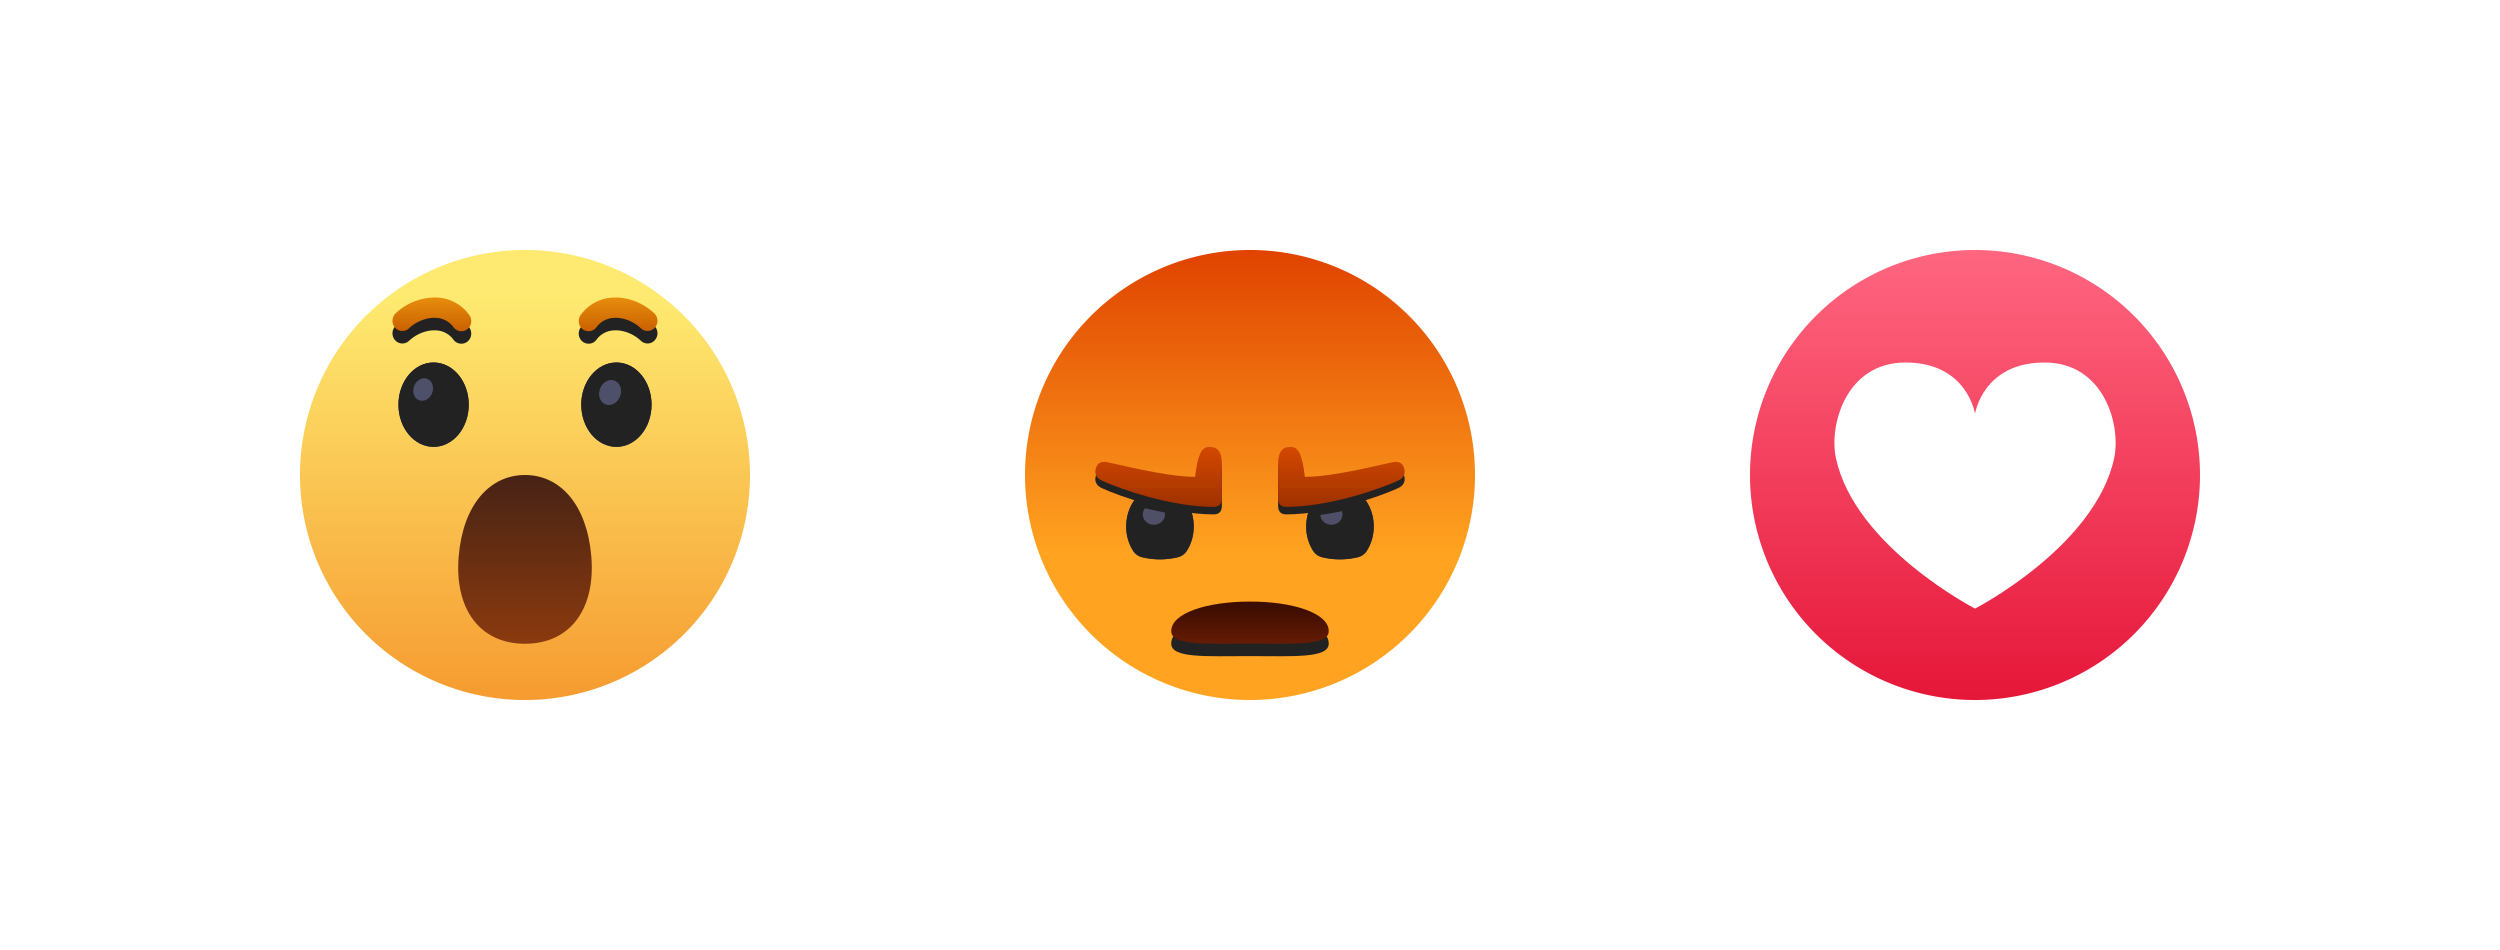<svg width="200" height="76" fill="none" xmlns="http://www.w3.org/2000/svg"><g filter="url(#filter0_b_13_3542)"><path fill="#fff" fill-opacity=".6" d="M0 0h200v76H0z"/></g><path d="M118 38a18.003 18.003 0 01-18 18 18 18 0 1118-18z" fill="url(#paint0_linear_13_3542)"/><g filter="url(#filter1_d_13_3542)"><path d="M93.7 50.49c0 1.188 2.819.999 6.3.999 3.478 0 6.299.189 6.299-1 0-1.43-2.821-2.364-6.3-2.364-3.48 0-6.3.934-6.3 2.365z" fill="#222"/></g><path d="M93.7 50.49c0 1.188 2.819.999 6.3.999 3.478 0 6.299.189 6.299-1 0-1.43-2.821-2.364-6.3-2.364-3.48 0-6.3.934-6.3 2.365z" fill="url(#paint1_linear_13_3542)"/><path d="M90.098 42.12c0-1.78 1.21-3.22 2.7-3.22 1.492 0 2.7 1.44 2.7 3.22 0 .74-.21 1.424-.567 1.967-.167.25-.423.426-.716.495-.337.08-.839.168-1.417.168a6.153 6.153 0 01-1.418-.168 1.18 1.18 0 01-.715-.495 3.574 3.574 0 01-.567-1.967zm14.4 0c0-1.78 1.208-3.22 2.7-3.22 1.489 0 2.7 1.44 2.7 3.22a3.6 3.6 0 01-.567 1.967 1.18 1.18 0 01-.716.495c-.464.11-.94.167-1.417.168a6.18 6.18 0 01-1.418-.168 1.19 1.19 0 01-.717-.495 3.586 3.586 0 01-.565-1.967z" fill="url(#paint2_linear_13_3542)"/><g filter="url(#filter2_i_13_3542)"><path d="M90.098 42.12c0-1.78 1.21-3.22 2.7-3.22 1.492 0 2.7 1.44 2.7 3.22 0 .74-.21 1.424-.567 1.967-.167.25-.423.426-.716.495-.337.08-.839.168-1.417.168a6.153 6.153 0 01-1.418-.168 1.18 1.18 0 01-.715-.495 3.574 3.574 0 01-.567-1.967zm14.4 0c0-1.78 1.208-3.22 2.7-3.22 1.489 0 2.7 1.44 2.7 3.22a3.6 3.6 0 01-.567 1.967 1.18 1.18 0 01-.716.495c-.464.11-.94.167-1.417.168a6.18 6.18 0 01-1.418-.168 1.19 1.19 0 01-.717-.495 3.586 3.586 0 01-.565-1.967z" fill="#222"/></g><path d="M93.18 40.998a.738.738 0 01.016.16c0 .452-.395.823-.886.823-.488 0-.884-.371-.884-.824a.78.78 0 01.18-.497c.504.12 1.032.234 1.575.338zm13.334.983c-.474 0-.861-.344-.884-.783a31.6 31.6 0 001.724-.306.763.763 0 01.045.268c0 .45-.394.82-.885.82z" fill="#4F4F67"/><g filter="url(#filter3_d_13_3542)"><path d="M102.249 37.1c0-1.004.367-1.35 1.001-1.35.63 0 .932.621 1.139 2.398 2.538 0 6.835-1.201 7.249-1.201.401 0 .624.191.714.6.078.356-.052.694-.498.9-1.397.646-5.496 2.104-8.964 2.104-.378 0-.641-.193-.641-.677V37.1zm-6.64 1.048c.207-1.777.509-2.398 1.139-2.398.634 0 1.001.346 1.001 1.35v2.774c0 .484-.263.677-.641.677-3.467 0-7.567-1.458-8.964-2.103-.446-.207-.576-.545-.497-.9.092-.41.315-.601.713-.601.414 0 4.711 1.201 7.25 1.201z" fill="#222"/></g><path d="M102.249 37.1c0-1.004.367-1.35 1.001-1.35.63 0 .932.621 1.139 2.398 2.538 0 6.835-1.201 7.249-1.201.401 0 .624.191.714.6.078.356-.052.694-.498.9-1.397.646-5.496 2.104-8.964 2.104-.378 0-.641-.193-.641-.677V37.1zm-6.64 1.048c.207-1.777.509-2.398 1.139-2.398.634 0 1.001.346 1.001 1.35v2.774c0 .484-.263.677-.641.677-3.467 0-7.567-1.458-8.964-2.103-.446-.207-.576-.545-.497-.9.092-.41.315-.601.713-.601.414 0 4.711 1.201 7.25 1.201z" fill="url(#paint3_linear_13_3542)"/><path d="M60 38a18 18 0 11-36.002 0A18 18 0 0160 38z" fill="url(#paint4_linear_13_3542)"/><path d="M36.697 44.498C36.342 48.649 38.33 51.5 42 51.5c3.668 0 5.659-2.85 5.303-7.002C46.95 40.344 44.795 38 42 38c-2.794 0-4.95 2.344-5.303 6.498z" fill="url(#paint5_linear_13_3542)"/><path d="M31.875 32.375c0-1.863 1.258-3.375 2.813-3.375 1.554 0 2.812 1.512 2.812 3.375 0 1.865-1.258 3.375-2.813 3.375-1.554 0-2.812-1.51-2.812-3.375zm14.625 0c0-1.863 1.26-3.375 2.813-3.375 1.554 0 2.812 1.512 2.812 3.375 0 1.865-1.258 3.375-2.813 3.375-1.552 0-2.812-1.51-2.812-3.375z" fill="url(#paint6_linear_13_3542)"/><g filter="url(#filter4_i_13_3542)"><path d="M31.875 32.375c0-1.863 1.258-3.375 2.813-3.375 1.554 0 2.812 1.512 2.812 3.375 0 1.865-1.258 3.375-2.813 3.375-1.554 0-2.812-1.51-2.812-3.375zm14.625 0c0-1.863 1.26-3.375 2.813-3.375 1.554 0 2.812 1.512 2.812 3.375 0 1.865-1.258 3.375-2.813 3.375-1.552 0-2.812-1.51-2.812-3.375z" fill="#222"/></g><path d="M34.085 30.277c.418.094.652.567.522 1.055-.129.49-.572.81-.99.716-.419-.095-.653-.567-.522-1.058.128-.486.571-.81.99-.713zm14.98.142c.464.105.725.63.58 1.17-.143.546-.634.9-1.1.796-.463-.103-.724-.63-.58-1.172.142-.545.635-.9 1.103-.794h-.003z" fill="#4E506A"/><g filter="url(#filter5_d_13_3542)"><path d="M48.901 23.815c.117-.01.234-.015.354-.015 1.095 0 2.227.459 3.087 1.264a.828.828 0 01-.197 1.336.773.773 0 01-.87-.134c-.618-.583-1.476-.9-2.232-.83a1.8 1.8 0 00-1.327.744.78.78 0 01-1.105.153.828.828 0 01-.15-1.14 3.353 3.353 0 012.44-1.378zm-17.246 1.25a4.594 4.594 0 013.087-1.265 3.354 3.354 0 012.795 1.392.83.83 0 01-.149 1.141.782.782 0 01-1.107-.153 1.803 1.803 0 00-1.327-.745c-.754-.07-1.614.248-2.232.83a.773.773 0 01-1.116-.053.828.828 0 01.05-1.148z" fill="#222"/></g><path d="M48.901 23.815c.117-.01.234-.015.354-.015 1.095 0 2.227.459 3.087 1.264a.828.828 0 01-.197 1.336.773.773 0 01-.87-.134c-.618-.583-1.476-.9-2.232-.83a1.8 1.8 0 00-1.327.744.78.78 0 01-1.105.153.828.828 0 01-.15-1.14 3.353 3.353 0 012.44-1.378zm-17.246 1.25a4.594 4.594 0 013.087-1.265 3.354 3.354 0 012.795 1.392.83.83 0 01-.149 1.141.782.782 0 01-1.107-.153 1.803 1.803 0 00-1.327-.745c-.754-.07-1.614.248-2.232.83a.773.773 0 01-1.116-.053.828.828 0 01.05-1.148z" fill="url(#paint7_linear_13_3542)"/><path d="M158 20a18 18 0 100 36 18 18 0 000-36z" fill="url(#paint8_linear_13_3542)"/><path d="M163.566 29c-4.945 0-5.564 4.104-5.564 4.104S157.386 29 152.44 29c-4.756 0-6.142 5-5.562 7.672 1.53 7.066 11.124 12.016 11.124 12.016s9.596-4.95 11.126-12.016c.579-2.672-.81-7.672-5.562-7.672z" fill="#fff"/><defs><linearGradient id="paint0_linear_13_3542" x1="100" y1="20" x2="100" y2="44.19" gradientUnits="userSpaceOnUse"><stop stop-color="#E04300"/><stop offset="1" stop-color="#FFA320"/></linearGradient><linearGradient id="paint1_linear_13_3542" x1="99.999" y1="48.582" x2="99.999" y2="51.5" gradientUnits="userSpaceOnUse"><stop stop-color="#3D0D00"/><stop offset="1" stop-color="#661C04"/></linearGradient><linearGradient id="paint2_linear_13_3542" x1="99.999" y1="38.9" x2="99.999" y2="44.749" gradientUnits="userSpaceOnUse"><stop stop-color="#191A33"/><stop offset=".872" stop-color="#3B426A"/></linearGradient><linearGradient id="paint3_linear_13_3542" x1="108.134" y1="40.999" x2="108.134" y2="35.75" gradientUnits="userSpaceOnUse"><stop stop-color="#9A2F00"/><stop offset="1" stop-color="#D44800"/></linearGradient><linearGradient id="paint4_linear_13_3542" x1="42" y1="23.69" x2="42" y2="56" gradientUnits="userSpaceOnUse"><stop stop-color="#FEEA70"/><stop offset="1" stop-color="#F69B30"/></linearGradient><linearGradient id="paint5_linear_13_3542" x1="42" y1="38" x2="42" y2="51.5" gradientUnits="userSpaceOnUse"><stop stop-color="#472315"/><stop offset="1" stop-color="#8B3A0E"/></linearGradient><linearGradient id="paint6_linear_13_3542" x1="42" y1="29" x2="42" y2="35.75" gradientUnits="userSpaceOnUse"><stop stop-color="#191A33"/><stop offset=".872" stop-color="#3B426A"/></linearGradient><linearGradient id="paint7_linear_13_3542" x1="41.998" y1="23.798" x2="41.998" y2="26.498" gradientUnits="userSpaceOnUse"><stop stop-color="#E78E0D"/><stop offset="1" stop-color="#CB6000"/></linearGradient><linearGradient id="paint8_linear_13_3542" x1="158" y1="20" x2="158" y2="56" gradientUnits="userSpaceOnUse"><stop stop-color="#FF6680"/><stop offset="1" stop-color="#E61739"/></linearGradient><filter id="filter0_b_13_3542" x="-10" y="-10" width="220" height="96" filterUnits="userSpaceOnUse" color-interpolation-filters="sRGB"><feFlood flood-opacity="0" result="BackgroundImageFix"/><feGaussianBlur in="BackgroundImage" stdDeviation="5"/><feComposite in2="SourceAlpha" operator="in" result="effect1_backgroundBlur_13_3542"/><feBlend in="SourceGraphic" in2="effect1_backgroundBlur_13_3542" result="shape"/></filter><filter id="filter1_d_13_3542" x="92.699" y="48.125" width="14.6" height="5.375" filterUnits="userSpaceOnUse" color-interpolation-filters="sRGB"><feFlood flood-opacity="0" result="BackgroundImageFix"/><feColorMatrix in="SourceAlpha" values="0 0 0 0 0 0 0 0 0 0 0 0 0 0 0 0 0 0 127 0" result="hardAlpha"/><feOffset dy="1"/><feGaussianBlur stdDeviation=".5"/><feColorMatrix values="0 0 0 0 1 0 0 0 0 0.51 0 0 0 0 0 0 0 0 0.371 0"/><feBlend in2="BackgroundImageFix" result="effect1_dropShadow_13_3542"/><feBlend in="SourceGraphic" in2="effect1_dropShadow_13_3542" result="shape"/></filter><filter id="filter2_i_13_3542" x="90.098" y="38.9" width="19.8" height="5.85" filterUnits="userSpaceOnUse" color-interpolation-filters="sRGB"><feFlood flood-opacity="0" result="BackgroundImageFix"/><feBlend in="SourceGraphic" in2="BackgroundImageFix" result="shape"/><feColorMatrix in="SourceAlpha" values="0 0 0 0 0 0 0 0 0 0 0 0 0 0 0 0 0 0 127 0" result="hardAlpha"/><feOffset/><feGaussianBlur stdDeviation=".5"/><feComposite in2="hardAlpha" operator="arithmetic" k2="-1" k3="1"/><feColorMatrix values="0 0 0 0 0.039 0 0 0 0 0.041 0 0 0 0 0.088 0 0 0 1 0"/><feBlend in2="shape" result="effect1_innerShadow_13_3542"/></filter><filter id="filter3_d_13_3542" x="87.525" y="35.75" width="24.948" height="5.502" filterUnits="userSpaceOnUse" color-interpolation-filters="sRGB"><feFlood flood-opacity="0" result="BackgroundImageFix"/><feColorMatrix in="SourceAlpha" values="0 0 0 0 0 0 0 0 0 0 0 0 0 0 0 0 0 0 127 0" result="hardAlpha"/><feOffset dy=".6"/><feGaussianBlur stdDeviation=".05"/><feColorMatrix values="0 0 0 0 0.566 0 0 0 0 0.151 0 0 0 0 0 0 0 0 0.15 0"/><feBlend in2="BackgroundImageFix" result="effect1_dropShadow_13_3542"/><feBlend in="SourceGraphic" in2="effect1_dropShadow_13_3542" result="shape"/></filter><filter id="filter4_i_13_3542" x="31.875" y="29" width="20.25" height="6.75" filterUnits="userSpaceOnUse" color-interpolation-filters="sRGB"><feFlood flood-opacity="0" result="BackgroundImageFix"/><feBlend in="SourceGraphic" in2="BackgroundImageFix" result="shape"/><feColorMatrix in="SourceAlpha" values="0 0 0 0 0 0 0 0 0 0 0 0 0 0 0 0 0 0 127 0" result="hardAlpha"/><feOffset/><feGaussianBlur stdDeviation=".5"/><feComposite in2="hardAlpha" operator="arithmetic" k2="-1" k3="1"/><feColorMatrix values="0 0 0 0 0.098 0 0 0 0 0.102 0 0 0 0 0.2 0 0 0 0.82 0"/><feBlend in2="shape" result="effect1_innerShadow_13_3542"/></filter><filter id="filter5_d_13_3542" x="28.398" y="21.799" width="27.2" height="8.698" filterUnits="userSpaceOnUse" color-interpolation-filters="sRGB"><feFlood flood-opacity="0" result="BackgroundImageFix"/><feColorMatrix in="SourceAlpha" values="0 0 0 0 0 0 0 0 0 0 0 0 0 0 0 0 0 0 127 0" result="hardAlpha"/><feOffset dy="1"/><feGaussianBlur stdDeviation="1.5"/><feColorMatrix values="0 0 0 0 0.804 0 0 0 0 0.388 0 0 0 0 0.004 0 0 0 0.146 0"/><feBlend in2="BackgroundImageFix" result="effect1_dropShadow_13_3542"/><feBlend in="SourceGraphic" in2="effect1_dropShadow_13_3542" result="shape"/></filter></defs></svg>